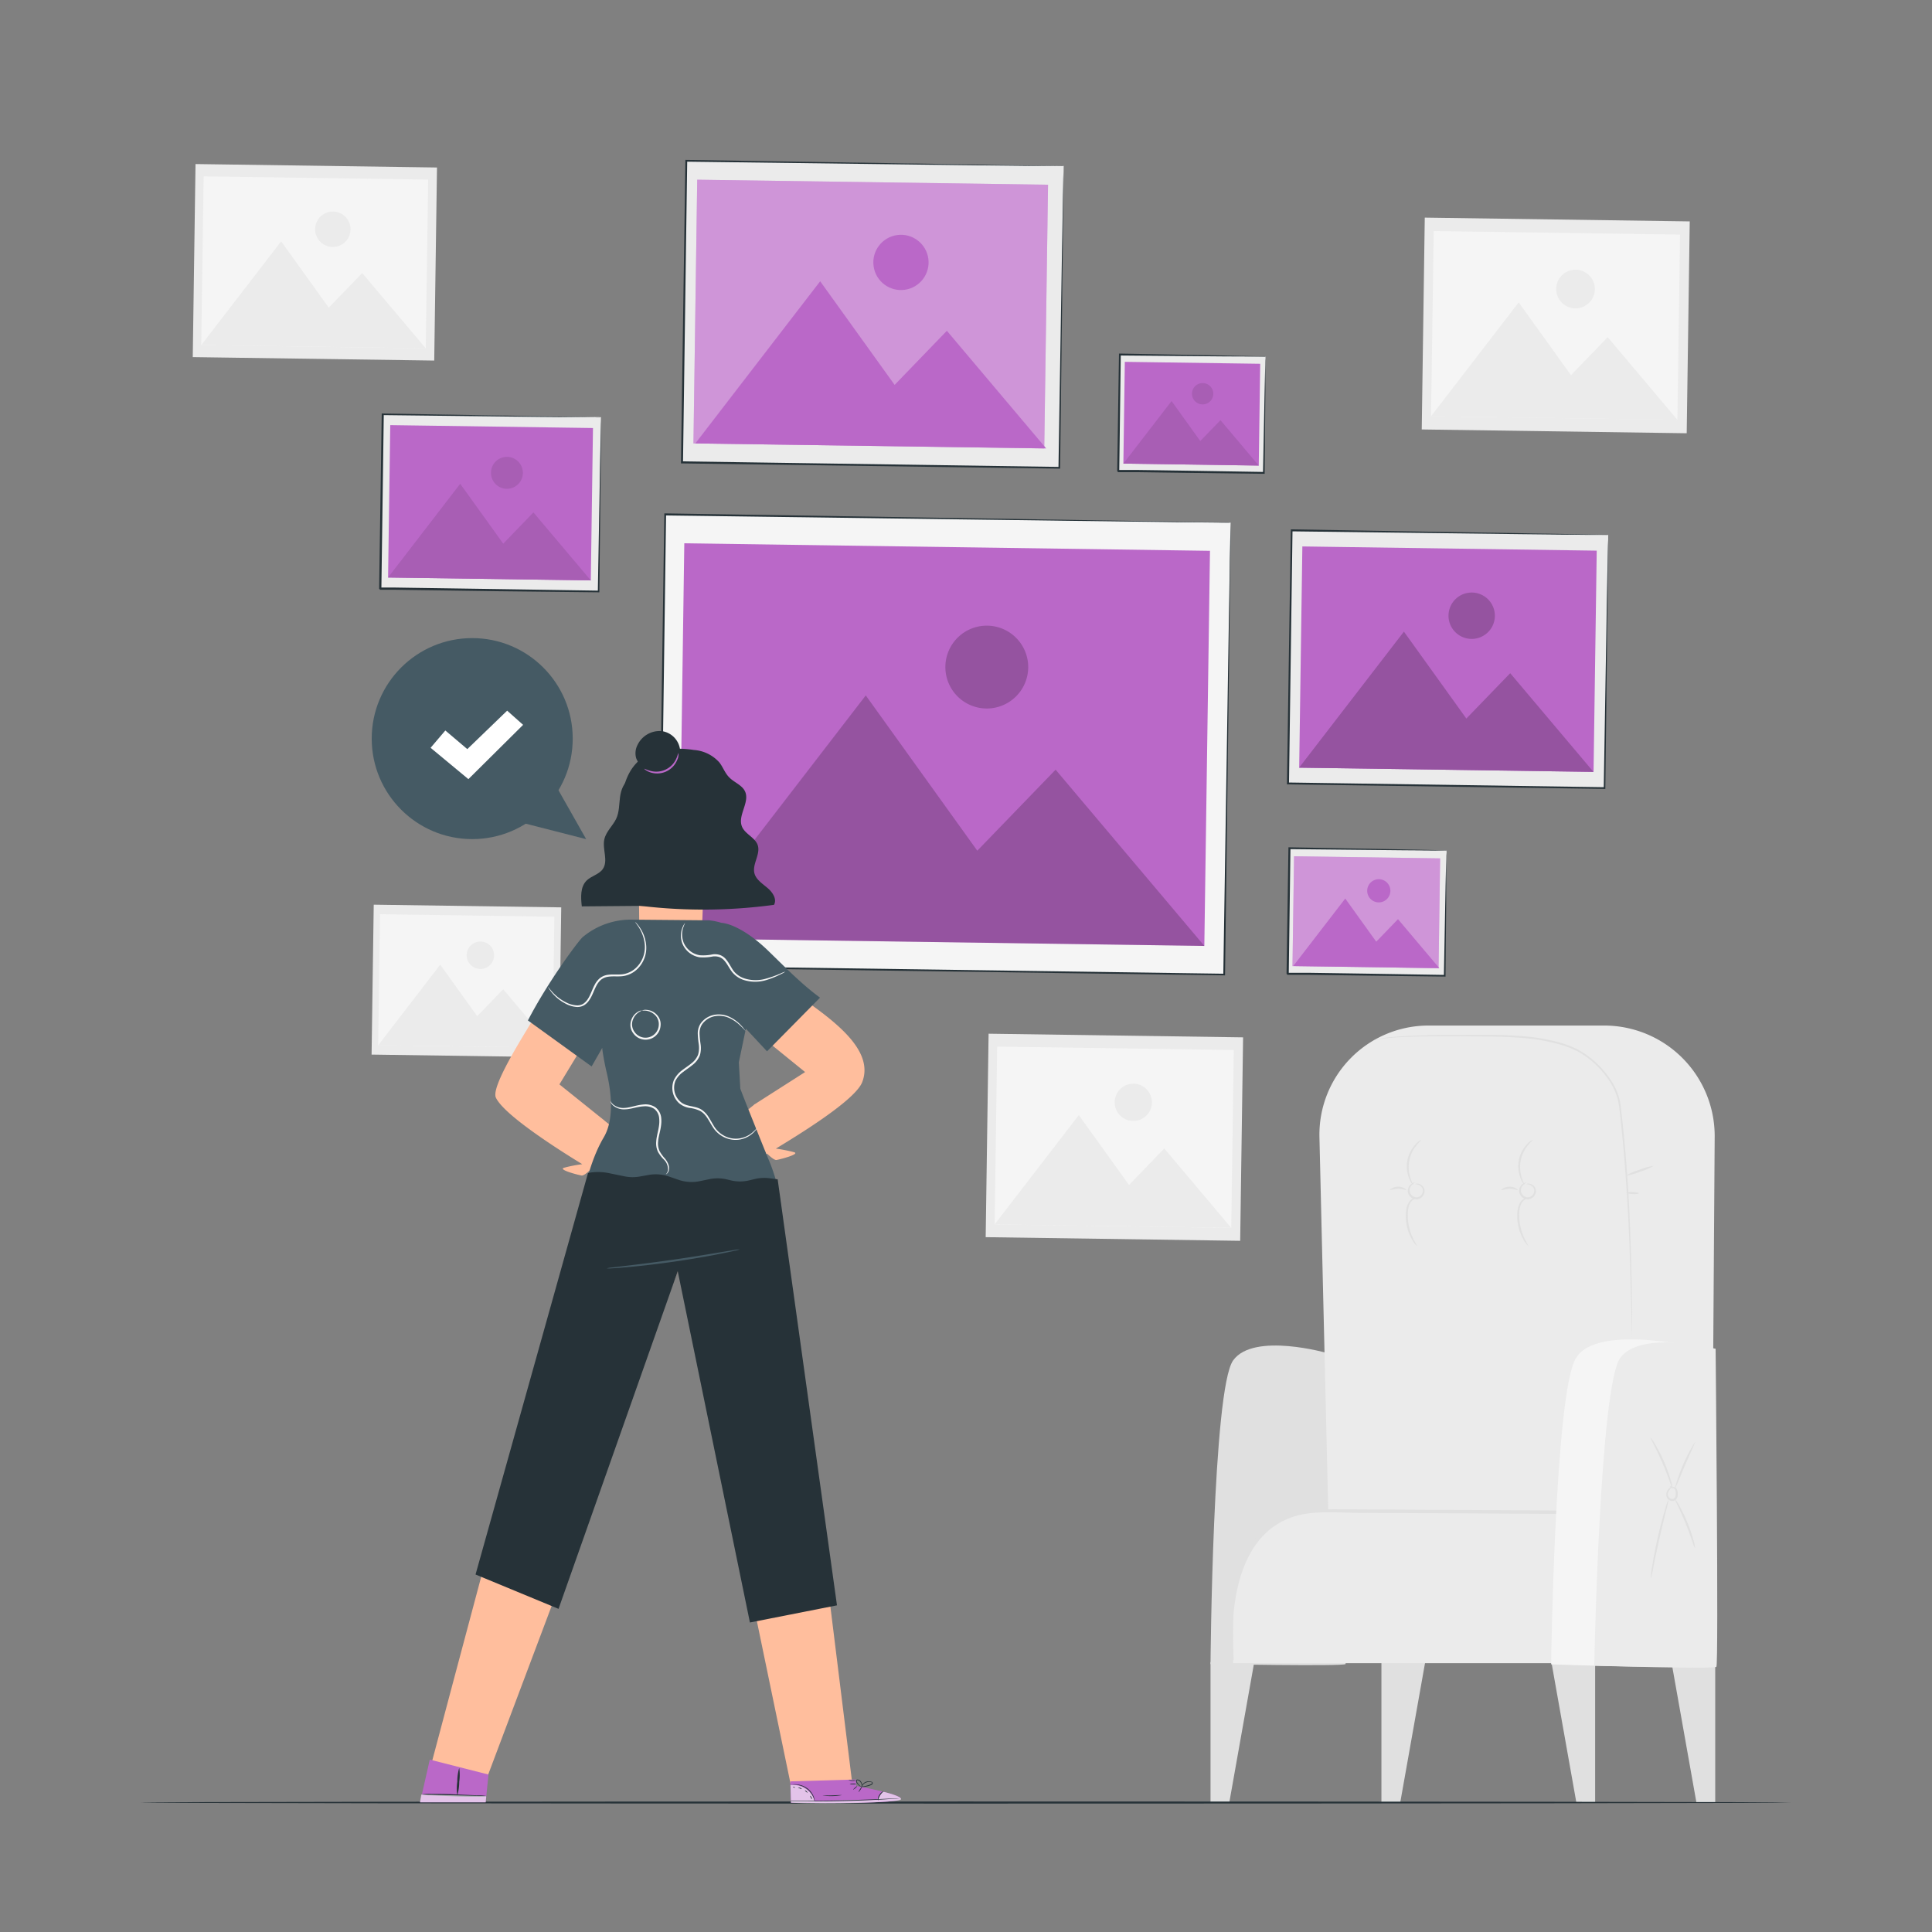 <svg xmlns="http://www.w3.org/2000/svg" viewBox="0 0 500 500"><rect x="0" y="0" width="500" height="500" fill="#808080" stroke="none"/><g id="freepik--background-complete--inject-5"><path d="M424.53,270.64a20,20,0,0,1-4.29,1.7,20.18,20.18,0,0,1-4.46,1.21,20,20,0,0,1,4.29-1.7A20.87,20.87,0,0,1,424.53,270.64Z" style="fill:#e0e0e0"></path><polygon points="313.28 430.15 313.28 466.49 318.14 466.49 324.67 429.75 313.28 430.15" style="fill:#e0e0e0"></polygon><polygon points="357.51 430.15 357.51 466.49 362.38 466.49 368.91 429.75 357.51 430.15" style="fill:#e0e0e0"></polygon><polygon points="412.82 430.15 412.82 466.49 407.96 466.49 401.43 429.75 412.82 430.15" style="fill:#e0e0e0"></polygon><polygon points="443.9 430.15 443.9 466.49 439.03 466.49 432.5 429.75 443.9 430.15" style="fill:#e0e0e0"></polygon><path d="M343.67,350.22s-19.22-5.55-24.53,1.84-5.86,78.6-5.86,78.6,34.31.62,34.94,0S343.67,350.22,343.67,350.22Z" style="fill:#e0e0e0"></path><path d="M442.92,417.67l.84-123.46A28.61,28.61,0,0,0,415,265.41H369.7a28.24,28.24,0,0,0-28.23,28.91l2.91,123.35Z" style="fill:#ebebeb"></path><path d="M442.92,417.67s-17.47-25.77-38-26.62-64.79,0-64.79,0-19.62.75-21,25.05v14.33H442.92Z" style="fill:#ebebeb"></path><path d="M402.75,391.79l-50.81-.26c-5.31,0-11.34-.68-16.48.78-15.15,4.29-17.37,23.66-16.17,37,0,.54-.8.54-.85,0-1-11.21.17-26.9,9.75-34.36,5.53-4.3,11.95-4.37,18.55-4.34l56,.3a.43.43,0,0,1,0,.85Z" style="fill:#e0e0e0"></path><path d="M355.45,269.27l.33-.12c.21-.06.54-.18,1-.28s1-.18,1.63-.28,1.39-.17,2.24-.24c3.37-.29,8.26-.47,14.31-.51,3,0,6.34,0,9.89,0a102.59,102.59,0,0,1,11.35.52,51.72,51.72,0,0,1,6.07,1.09,28.07,28.07,0,0,1,6.07,2.16,24.28,24.28,0,0,1,9.49,9.51,16.07,16.07,0,0,1,1.26,3.25,23.79,23.79,0,0,1,.52,3.39c.27,2.23.48,4.43.7,6.6.42,4.33.72,8.52,1,12.51.5,8,.72,15.18.87,21.22s.19,10.94.22,14.32c0,1.66,0,3,0,3.89,0,.42,0,.76,0,1a1.35,1.35,0,0,1,0,.35,1.6,1.6,0,0,1,0-.35c0-.25,0-.59,0-1,0-.92-.07-2.23-.12-3.89-.1-3.41-.23-8.29-.39-14.31s-.45-13.23-1-21.2c-.26-4-.58-8.17-1-12.49-.22-2.16-.44-4.36-.7-6.59a24.16,24.16,0,0,0-.51-3.32,15.86,15.86,0,0,0-1.23-3.14,22.07,22.07,0,0,0-4-5.37,22.85,22.85,0,0,0-5.22-3.93,27.85,27.85,0,0,0-5.95-2.13,52.17,52.17,0,0,0-6-1.1,106.49,106.49,0,0,0-11.3-.56c-3.55-.06-6.86-.1-9.88-.1-6,0-10.93.11-14.3.34l-2.23.2-1.63.23c-.43.07-.75.18-1,.23A1.37,1.37,0,0,1,355.45,269.27Z" style="fill:#e0e0e0"></path><path d="M427.91,301.74a13.91,13.91,0,0,1-3.44,1.48,13.43,13.43,0,0,1-3.6,1,13.72,13.72,0,0,1,3.43-1.48A13.45,13.45,0,0,1,427.91,301.74Z" style="fill:#e0e0e0"></path><path d="M424.09,308.83c0,.14-.74.23-1.62.19s-1.61-.19-1.6-.33.73-.23,1.62-.19S424.09,308.69,424.09,308.83Z" style="fill:#e0e0e0"></path><path d="M395,306.47s.14-.13.47-.16a2,2,0,0,1,1.31.46,1.91,1.91,0,0,1,.65,2,2.24,2.24,0,0,1-1.94,1.63,2.3,2.3,0,0,1-2.15-1.33,2.1,2.1,0,0,1,.16-2.06,2.14,2.14,0,0,1,1.05-.88c.31-.11.49-.1.5-.07a3.09,3.09,0,0,0-1.24,1.14,1.76,1.76,0,0,0,0,1.66,1.87,1.87,0,0,0,1.69,1,1.77,1.77,0,0,0,1.5-1.25,1.48,1.48,0,0,0-.43-1.55A2.26,2.26,0,0,0,395,306.47Z" style="fill:#e0e0e0"></path><path d="M396.68,295c.05.06-.54.51-1.26,1.42a9.16,9.16,0,0,0-1.88,4,9.29,9.29,0,0,0,.32,4.44c.36,1.11.75,1.73.68,1.78a4.18,4.18,0,0,1-1-1.65,8.5,8.5,0,0,1-.49-4.67,8.39,8.39,0,0,1,2.11-4.18A3.86,3.86,0,0,1,396.68,295Z" style="fill:#e0e0e0"></path><path d="M395.56,322.48a5.23,5.23,0,0,1-1.29-1.68,12.29,12.29,0,0,1-1.56-4.9,12.11,12.11,0,0,1,.06-2.84,4.45,4.45,0,0,1,.89-2.2A2.67,2.67,0,0,1,395,310c.38-.09.59,0,.59,0a3.15,3.15,0,0,0-1.63,1.12c-.75,1-.89,2.84-.72,4.76a14.29,14.29,0,0,0,1.36,4.77C395.15,321.78,395.63,322.43,395.56,322.48Z" style="fill:#e0e0e0"></path><path d="M388.54,308c-.11-.09.77-.89,2.14-.89s2.25.78,2.14.88a19.43,19.43,0,0,0-2.14-.35A20.92,20.92,0,0,0,388.54,308Z" style="fill:#e0e0e0"></path><path d="M366.18,306.47s.15-.13.48-.16a2,2,0,0,1,1.31.46,1.91,1.91,0,0,1,.64,2,2.22,2.22,0,0,1-1.93,1.63,2.3,2.3,0,0,1-2.15-1.33,2.13,2.13,0,0,1,.15-2.06,2.2,2.2,0,0,1,1.06-.88c.31-.11.49-.1.5-.07a3.09,3.09,0,0,0-1.24,1.14,1.76,1.76,0,0,0,0,1.66,1.87,1.87,0,0,0,1.69,1,1.78,1.78,0,0,0,1.5-1.25,1.48,1.48,0,0,0-.43-1.55A2.28,2.28,0,0,0,366.18,306.47Z" style="fill:#e0e0e0"></path><path d="M367.85,295c0,.06-.54.51-1.27,1.42a8.9,8.9,0,0,0-1.55,8.48c.36,1.11.75,1.73.68,1.78a4.05,4.05,0,0,1-1-1.65,8.31,8.31,0,0,1,1.62-8.85A3.86,3.86,0,0,1,367.85,295Z" style="fill:#e0e0e0"></path><path d="M366.73,322.48a5.23,5.23,0,0,1-1.29-1.68,12.19,12.19,0,0,1-1.5-7.74,4.45,4.45,0,0,1,.89-2.2,2.59,2.59,0,0,1,1.33-.88c.37-.09.59,0,.59,0a3.11,3.11,0,0,0-1.63,1.12c-.75,1-.89,2.84-.72,4.76a14.06,14.06,0,0,0,1.36,4.77C366.32,321.78,366.8,322.43,366.73,322.48Z" style="fill:#e0e0e0"></path><path d="M359.71,308c-.11-.09.77-.89,2.14-.89s2.25.78,2.14.88a19.43,19.43,0,0,0-2.14-.35A20.33,20.33,0,0,0,359.71,308Z" style="fill:#e0e0e0"></path><path d="M442.4,349.39s-29.4-7.6-34.72,2.4-6.25,78.94-6.25,78.94,42.45,1.57,42.55-.22S442.4,349.39,442.4,349.39Z" style="fill:#f5f5f5"></path><path d="M444,349.07s-19.41-5-24.71,2.39-6.7,79.62-6.7,79.62,31,.91,31.61.29S444,349.07,444,349.07Z" style="fill:#ebebeb"></path><path d="M432.61,385.06s.07-.18.37-.22a1,1,0,0,1,1,.63,3,3,0,0,1,.19,1.65,1.67,1.67,0,0,1-.47,1,1.36,1.36,0,0,1-1.14.31,1.54,1.54,0,0,1-1.2-1,2,2,0,0,1,0-1.36,2.64,2.64,0,0,1,1.26-1.35l0,.21c-.32-.15-.49-.24-.47-.28s.2,0,.55.05l.21.05-.18.16a3,3,0,0,0-1,1.31,1.27,1.27,0,0,0,.84,1.72.9.9,0,0,0,1.05-.83,3.19,3.19,0,0,0-.05-1.43.81.81,0,0,0-.64-.56C432.76,385,432.64,385.09,432.61,385.06Z" style="fill:#e0e0e0"></path><path d="M427.09,372a7.72,7.72,0,0,1,1.23,1.74,38,38,0,0,1,2.36,4.59,38.57,38.57,0,0,1,1.74,4.86,7.86,7.86,0,0,1,.44,2.09c-.16,0-1.06-3.08-2.66-6.74S427,372,427.09,372Z" style="fill:#e0e0e0"></path><path d="M438.68,373.17c.13.07-1.19,2.76-2.64,6.14s-2.52,6.17-2.66,6.12a43.91,43.91,0,0,1,5.3-12.26Z" style="fill:#e0e0e0"></path><path d="M427.22,408.56a16.65,16.65,0,0,1,.34-3.09c.29-1.9.77-4.5,1.41-7.36s1.33-5.41,1.88-7.25a16.36,16.36,0,0,1,1-2.93,20,20,0,0,1-.66,3c-.46,1.86-1.09,4.42-1.73,7.27s-1.18,5.43-1.56,7.3A20.61,20.61,0,0,1,427.22,408.56Z" style="fill:#e0e0e0"></path><path d="M438.65,400.65c-.15,0-1-2.91-2.41-6.39s-2.88-6.19-2.75-6.26a6.36,6.36,0,0,1,1.12,1.68,38.07,38.07,0,0,1,2.11,4.38,39.16,39.16,0,0,1,1.56,4.6A6.54,6.54,0,0,1,438.65,400.65Z" style="fill:#e0e0e0"></path><rect x="101.31" y="229.61" width="38.8" height="48.53" transform="translate(-134.87 370.94) rotate(-89.18)" style="fill:#ebebeb"></rect><rect x="103.72" y="231.31" width="33.91" height="45.12" transform="translate(-134.9 370.91) rotate(-89.18)" style="fill:#f5f5f5"></rect><polygon points="97.88 270.51 113.93 249.65 123.5 262.98 130.23 256.02 142.99 271.15 97.88 270.51" style="fill:#ebebeb"></polygon><path d="M127.87,247.27a3.55,3.55,0,1,1-3.5-3.6A3.54,3.54,0,0,1,127.87,247.27Z" style="fill:#ebebeb"></path><rect x="56.5" y="36.65" width="49.97" height="62.5" transform="translate(12.43 148.39) rotate(-89.18)" style="fill:#ebebeb"></rect><rect x="59.6" y="38.84" width="43.67" height="58.11" transform="translate(12.39 148.35) rotate(-89.18)" style="fill:#f5f5f5"></rect><polygon points="52.08 89.31 72.76 62.46 85.08 79.62 93.74 70.67 110.18 90.14 52.08 89.31" style="fill:#ebebeb"></polygon><path d="M90.71,59.39a4.58,4.58,0,1,1-4.51-4.64A4.57,4.57,0,0,1,90.71,59.39Z" style="fill:#ebebeb"></path><rect x="375.2" y="49.93" width="54.83" height="68.58" transform="translate(312.65 485.59) rotate(-89.18)" style="fill:#ebebeb"></rect><rect x="378.6" y="52.34" width="47.93" height="63.76" transform="translate(312.6 485.54) rotate(-89.18)" style="fill:#f5f5f5"></rect><polygon points="370.35 107.73 393.04 78.26 406.57 97.09 416.07 87.26 434.1 108.64 370.35 107.73" style="fill:#ebebeb"></polygon><path d="M412.74,74.89a5,5,0,1,1-4.95-5.09A5,5,0,0,1,412.74,74.89Z" style="fill:#ebebeb"></path><rect x="262.06" y="261.38" width="52.66" height="65.87" transform="translate(-10.01 578.47) rotate(-89.18)" style="fill:#ebebeb"></rect><rect x="265.33" y="263.69" width="46.03" height="61.24" transform="translate(-10.05 578.42) rotate(-89.18)" style="fill:#f5f5f5"></rect><polygon points="257.4 316.88 279.2 288.58 292.19 306.67 301.31 297.23 318.63 317.76 257.4 316.88" style="fill:#ebebeb"></polygon><path d="M298.12,285.35a4.82,4.82,0,1,1-4.75-4.89A4.82,4.82,0,0,1,298.12,285.35Z" style="fill:#ebebeb"></path></g><g id="freepik--Floor--inject-5"><path d="M463.62,466.49c0,.16-95.65.28-213.61.28s-213.63-.12-213.63-.28,95.63-.27,213.63-.27S463.62,466.34,463.62,466.49Z" style="fill:#263238"></path></g><g id="freepik--Images--inject-5"><rect x="342.01" y="129.62" width="65.51" height="81.94" transform="translate(198.84 542.88) rotate(-89.18)" style="fill:#ebebeb"></rect><path d="M416.2,138.42h-1.55l-4.45,0-16.78-.18-59.16-.73.24-.22c-.27,19.49-.58,41.84-.91,65.49h0l-.26-.27,81.94,1.22-.22.21c.33-19.72.6-36.06.79-47.5.1-5.72.19-10.2.24-13.28,0-1.52.06-2.69.08-3.5s0-1.22,0-1.22,0,.39,0,1.17,0,2,0,3.47c0,3.06-.07,7.53-.13,13.23-.14,11.47-.33,27.86-.57,47.64v.22h-.22L333.33,203h-.26v-.26h0c.35-23.65.68-46,1-65.49V137h.23l59.3,1,16.73.3,4.4.09,1.13,0Z" style="fill:#263238"></path><rect x="346.08" y="132.5" width="57.26" height="76.19" transform="translate(198.79 542.82) rotate(-89.18)" style="fill:#BA68C8"></rect><polygon points="336.21 198.67 363.33 163.46 379.49 185.96 390.84 174.22 412.39 199.76 336.21 198.67" style="fill:#BA68C8"></polygon><path d="M386.87,159.44a6,6,0,1,1-5.91-6.09A6,6,0,0,1,386.87,159.44Z" style="fill:#BA68C8"></path><polygon points="336.21 198.67 363.33 163.46 379.49 185.96 390.84 174.22 412.39 199.76 336.21 198.67" style="opacity:0.2"></polygon><g style="opacity:0.2"><path d="M386.87,159.44a6,6,0,1,1-5.91-6.09A6,6,0,0,1,386.87,159.44Z"></path></g><rect x="186.85" y="32.46" width="78.08" height="97.66" transform="translate(141.39 305.99) rotate(-89.18)" style="fill:#ebebeb"></rect><path d="M275.27,43h-1.84l-5.3-.05-20-.22-70.52-.89.24-.23c-.33,23.23-.7,49.87-1.09,78.06h0l-.26-.27,97.65,1.44-.22.22c.38-23.52.7-43,.92-56.63.12-6.82.22-12.16.29-15.82,0-1.82.06-3.22.08-4.17s0-1.45,0-1.45,0,.47,0,1.4l0,4.13c0,3.65-.09,9-.17,15.78-.16,13.66-.4,33.19-.69,56.76v.22h-.21l-97.65-1.35h-.26v-.26h0c.41-28.19.8-54.82,1.14-78.06v-.23h.24l70.66,1.13,19.94.34,5.26.11,1.34,0Z" style="fill:#263238"></path><rect x="191.22" y="35.88" width="68.25" height="90.8" transform="translate(140.85 305.44) rotate(-89.18)" style="fill:#BA68C8"></rect><rect x="191.22" y="35.88" width="68.25" height="90.8" transform="translate(140.85 305.44) rotate(-89.18)" style="fill:#fff;opacity:0.3"></rect><polygon points="179.95 114.76 212.26 72.79 231.53 99.61 245.05 85.61 270.74 116.05 179.95 114.76" style="fill:#BA68C8"></polygon><circle cx="233.17" cy="67.89" r="7.15" transform="translate(-7.04 32.17) rotate(-7.77)" style="fill:#BA68C8"></circle><rect x="337.57" y="215.74" width="32.51" height="40.67" transform="translate(112.71 586.49) rotate(-89.18)" style="fill:#ebebeb"></rect><path d="M374.39,220.11h-3l-8.34-.06-29.32-.3.24-.23c-.13,9.68-.28,20.77-.44,32.5l-.25-.26h1.4l1.4,0,2.78,0,5.48.08,10.55.16,19,.31-.21.21c.18-9.76.34-17.85.44-23.54.07-2.82.12-5.05.15-6.6,0-.74,0-1.33.05-1.75s0-.62,0-.62,0,.19,0,.57v1.71c0,1.54,0,3.75,0,6.56-.05,5.72-.13,13.86-.22,23.68v.21h-.22l-19.05-.24-10.55-.14-5.47-.08-2.79,0-1.4,0h-1.4c.23.24-.32-.32-.26-.27.18-11.73.34-22.82.49-32.5v-.23h.24l29.47.54,8.28.18,2.18.06.55,0Z" style="fill:#263238"></path><rect x="339.38" y="217.17" width="28.42" height="37.81" transform="translate(112.49 586.26) rotate(-89.18)" style="fill:#BA68C8"></rect><rect x="339.38" y="217.17" width="28.42" height="37.81" transform="translate(112.49 586.26) rotate(-89.18)" style="fill:#fff;opacity:0.3"></rect><polygon points="334.69 250.01 348.15 232.54 356.17 243.71 361.8 237.88 372.5 250.56 334.69 250.01" style="fill:#BA68C8"></polygon><path d="M359.83,230.54a3,3,0,1,1-2.93-3A3,3,0,0,1,359.83,230.54Z" style="fill:#BA68C8"></path><rect x="104.42" y="101.89" width="45.12" height="56.44" transform="translate(-4.93 255.22) rotate(-89.18)" style="fill:#ebebeb"></rect><path d="M155.52,108h-1.08l-3.07,0-11.56-.1-40.73-.47.24-.22c-.18,13.43-.39,28.82-.62,45.11.06.06-.48-.5-.24-.26h1l1,0,1.94,0,3.86.06,7.61.11,14.64.22,26.43.41-.22.21c.24-13.56.44-24.81.58-32.69.08-3.93.14-7,.18-9.16,0-1,.05-1.85.06-2.42s0-.84,0-.84,0,.26,0,.8,0,1.35,0,2.38c0,2.12,0,5.19-.07,9.1-.09,7.92-.21,19.22-.36,32.84v.21h-.22L128.44,153l-14.64-.21-7.6-.1-3.87-.06-1.94,0-1,0h-1c.22.23-.33-.32-.27-.27.25-16.29.47-31.68.67-45.11v-.24h.23l40.87.7,11.51.23,3,.07.77,0Z" style="fill:#263238"></path><rect x="107.22" y="103.88" width="39.44" height="52.47" transform="translate(-4.97 255.18) rotate(-89.18)" style="fill:#BA68C8"></rect><polygon points="100.43 149.46 119.1 125.2 130.24 140.7 138.05 132.61 152.9 150.21 100.43 149.46" style="fill:#BA68C8"></polygon><path d="M135.32,122.43a4.13,4.13,0,1,1-4.07-4.19A4.13,4.13,0,0,1,135.32,122.43Z" style="fill:#BA68C8"></path><polygon points="100.43 149.46 119.1 125.2 130.24 140.7 138.05 132.61 152.9 150.21 100.43 149.46" style="opacity:0.1"></polygon><g style="opacity:0.1"><path d="M135.32,122.43a4.13,4.13,0,1,1-4.07-4.19A4.13,4.13,0,0,1,135.32,122.43Z"></path></g><rect x="293.39" y="88.22" width="30.13" height="37.69" transform="translate(197 413.97) rotate(-89.18)" style="fill:#ebebeb"></rect><path d="M327.52,92.27a.58.58,0,0,1-.19,0h-2.6L317,92.24,289.83,92l.23-.23c-.12,9-.25,19.25-.4,30.12l-.25-.26h1.3l1.3,0,2.58,0,5.07.07,9.78.15,17.65.29-.22.21c.18-9,.32-16.54.43-21.81.06-2.62.11-4.68.14-6.12,0-.69,0-1.23.05-1.63s0-.57,0-.57a4.89,4.89,0,0,1,0,.53v1.58c0,1.43,0,3.48,0,6.07-.05,5.31-.12,12.86-.2,22v.22h-.21l-17.65-.22-9.78-.13-5.08-.07-2.58,0-1.3,0h-1.3l-.26-.26c.17-10.88.32-21.16.46-30.13V91.5h.24l27.31.51,7.68.17,2,0,.51,0Z" style="fill:#263238"></path><rect x="295.27" y="89.54" width="26.34" height="35.04" transform="translate(196.97 413.94) rotate(-89.18)" style="fill:#BA68C8"></rect><polygon points="290.73 119.98 303.2 103.79 310.63 114.14 315.86 108.74 325.77 120.49 290.73 119.98" style="fill:#BA68C8"></polygon><path d="M314,101.94a2.76,2.76,0,1,1-2.72-2.8A2.77,2.77,0,0,1,314,101.94Z" style="fill:#BA68C8"></path><polygon points="290.73 119.98 303.2 103.79 310.63 114.14 315.86 108.74 325.77 120.49 290.73 119.98" style="opacity:0.1"></polygon><g style="opacity:0.1"><path d="M314,101.94a2.76,2.76,0,1,1-2.72-2.8A2.77,2.77,0,0,1,314,101.94Z"></path></g><rect x="185.98" y="119.53" width="117" height="146.35" transform="translate(48.3 434.4) rotate(-89.18)" style="fill:#f5f5f5"></rect><path d="M318.48,135.25h-.7l-2,0-7.93-.08-29.94-.37L172.15,133.4l.23-.23c-.49,34.81-1,74.73-1.64,117h0l-.26-.26L316.81,252l-.22.22c.55-35.25,1-64.47,1.33-84.89.17-10.22.3-18.23.39-23.7.05-2.73.09-4.82.12-6.24s.05-2.16.05-2.16,0,.71,0,2.11,0,3.49-.06,6.21c-.06,5.45-.16,13.45-.28,23.65-.27,20.45-.65,49.71-1.1,85v.22h-.21l-146.34-2.05h-.26v-.28c.61-42.23,1.19-82.15,1.7-117v-.23h.23L278,134.56l29.89.49,7.89.14,2,0Z" style="fill:#263238"></path><rect x="193.25" y="124.67" width="102.27" height="136.06" transform="translate(48.21 434.31) rotate(-89.18)" style="fill:#BA68C8"></rect><polygon points="175.63 242.86 224.06 179.97 252.92 220.16 273.19 199.19 311.68 244.8 175.63 242.86" style="opacity:0.2"></polygon><g style="opacity:0.2"><path d="M266.1,172.79a10.72,10.72,0,1,1-10.56-10.87A10.73,10.73,0,0,1,266.1,172.79Z"></path></g></g><g id="freepik--Character--inject-5"><path d="M158.05,291.31l-1.74-1.4v-.16l-.07.09-11.46-9.2,4.92-8.1-11.86-8.66c0,.58-11,17-9.51,20.18,2.12,4.55,16.48,13.64,22.36,17.23a35.24,35.24,0,0,0-4.75.93c-1.5.49,3.39,1.79,4.57,2,.46.09,1.41-.64,2.41-1.62l.28.16.31-.74a33.32,33.32,0,0,0,3-3.52,12.23,12.23,0,0,0,.15-3.94Z" style="fill:#ffbe9d"></path><path d="M193.44,287.28l1.74-1.39,0-.16.07.09,13.11-8.37-12.66-10.28,10.95-9.5c8.46,6,19.77,13.81,16.5,22.36-1.78,4.69-16.47,13.65-22.35,17.23a37.54,37.54,0,0,1,4.75.94c1.49.49-3.39,1.78-4.57,2-.46.1-1.41-.64-2.42-1.61l-.27.16L198,298a33.54,33.54,0,0,1-3-3.52,12.61,12.61,0,0,1-.14-3.93Z" style="fill:#ffbe9d"></path><path d="M172.93,248.47h0a8.14,8.14,0,0,0,8.74-7.8c.17-4.42.32-8.89.32-8.89s6.7-.63,7.19-7.27.26-21.95.26-21.95h0a23.11,23.11,0,0,0-23.36,1.5l-1,.7.37,35.69A8.14,8.14,0,0,0,172.93,248.47Z" style="fill:#ffbe9d"></path><path d="M172.62,193.94c-4-.12-7.7,2.52-9.57,5.77s-2.28,7-2.46,10.67a204.19,204.19,0,0,0,.51,21.56,2.3,2.3,0,0,0,.46,1.51,2.89,2.89,0,0,0,1.75.66,136.15,136.15,0,0,0,37,.06c.81-1.46-.32-3.2-1.63-4.32s-2.93-2.15-3.4-3.72c-.74-2.48,1.72-5.14.76-7.56-.72-1.82-3.11-2.71-3.95-4.49-1.41-3,2.23-6.59.61-9.48-.84-1.51-2.81-2.18-4-3.44-1.1-1.11-1.58-2.62-2.53-3.84a9.75,9.75,0,0,0-6.62-3.23,24.51,24.51,0,0,0-6.84-.15" style="fill:#263238"></path><path d="M163.16,201.53c-1.71.84-2.45,2.88-2.7,4.77s-.18,3.88-1,5.61-2.59,3.27-3.05,5.26c-.6,2.57,1.1,5.61-.43,7.77-1,1.39-2.93,1.74-4.15,2.93-1.68,1.65-1.53,4.36-1.26,6.7l22.15-.19" style="fill:#263238"></path><path d="M171.18,199.2a4.9,4.9,0,0,0,4.85-4.84,5.53,5.53,0,0,0-4.79-5.15,6.35,6.35,0,0,0-6.24,3.56,4.67,4.67,0,0,0-.37,3.41,4.72,4.72,0,0,0,2.26,2.58,7.11,7.11,0,0,0,6.91,0" style="fill:#263238"></path><path d="M175.56,194.92a2.88,2.88,0,0,1-.28,1.71,5.61,5.61,0,0,1-7.05,3.23c-1-.37-1.52-.86-1.48-.9s.59.29,1.58.54a5.65,5.65,0,0,0,6.61-3C175.4,195.56,175.47,194.9,175.56,194.92Z" style="fill:#BA68C8"></path><path d="M198.54,272.12l-5.51-5.9-1.82,8.7.38,6.76c0,.34,7.19,18.1,7.19,18.1a43.58,43.58,0,0,1,3.45,21.44l-52.66-1.53s.77-15.33,6.69-25.36c2.7-4.59,2-11.51.75-16.76-.4-1.66-.93-4.4-1.14-6.1l0-.29L153.11,276l-16.49-11.91c5.36-10.33,13.22-20.77,14.16-21.55A19.44,19.44,0,0,1,163,238l20.51.18a16.44,16.44,0,0,1,3.19.65c2.51.18,6.95,2.3,11.87,7,4.15,4,8.77,8.8,13.65,12.36l-13.7,13.88" style="fill:#455a64"></path><path d="M164.38,238.62s.12.08.33.29a8.55,8.55,0,0,1,.78,1,9.51,9.51,0,0,1,1.68,4.26,7.62,7.62,0,0,1-2,6.38,6.67,6.67,0,0,1-3.55,2c-1.43.29-2.88,0-4.27.24a3.69,3.69,0,0,0-1.84.79,5.14,5.14,0,0,0-1.2,1.6c-.64,1.19-1,2.49-1.77,3.59a4.3,4.3,0,0,1-1.37,1.38,3.42,3.42,0,0,1-1.79.46,7,7,0,0,1-3.07-.9,11.26,11.26,0,0,1-3.55-2.9,9.47,9.47,0,0,1-.71-1c-.14-.24-.21-.38-.19-.39s.35.49,1.06,1.28a11.74,11.74,0,0,0,3.55,2.7,6.77,6.77,0,0,0,2.91.8,3,3,0,0,0,1.56-.42,4.11,4.11,0,0,0,1.2-1.25c.67-1,1.06-2.32,1.71-3.57a5.81,5.81,0,0,1,1.32-1.75,4.2,4.2,0,0,1,2.09-.92c1.52-.22,3,.05,4.26-.22a6.3,6.3,0,0,0,3.3-1.82,7.29,7.29,0,0,0,1.76-3,7.63,7.63,0,0,0,.27-3,10.11,10.11,0,0,0-1.48-4.19C164.76,239.08,164.34,238.65,164.38,238.62Z" style="fill:#f5f5f5"></path><path d="M166.16,261.54a1.76,1.76,0,0,1,.9-.2,3.94,3.94,0,0,1,2.39.8,3.85,3.85,0,0,1,1.15,1.35,3.45,3.45,0,0,1,.35,2,3.89,3.89,0,0,1-7.12,1.84,3.54,3.54,0,0,1-.68-1.94,3.88,3.88,0,0,1,.36-1.75,3.83,3.83,0,0,1,1.7-1.85,1.84,1.84,0,0,1,.88-.27c0,.05-.3.14-.77.45a3.94,3.94,0,0,0-1.48,1.82,3.31,3.31,0,0,0,.37,3.26,3.44,3.44,0,0,0,6.27-1.62,3.3,3.3,0,0,0-1.26-3,4,4,0,0,0-2.17-.88C166.49,261.51,166.17,261.58,166.16,261.54Z" style="fill:#f5f5f5"></path><path d="M203.25,251.46a7.07,7.07,0,0,1-1.26.7,22.57,22.57,0,0,1-3.64,1.47,9.86,9.86,0,0,1-5.84,0,6.43,6.43,0,0,1-2.93-1.94c-.79-.95-1.28-2.11-2.05-3a3.19,3.19,0,0,0-1.36-1,3.9,3.9,0,0,0-1.67-.16,12.58,12.58,0,0,1-3.46.21,5.8,5.8,0,0,1-4.47-3.62,5.74,5.74,0,0,1,0-3.93,5,5,0,0,1,.48-1c.14-.2.22-.3.24-.29a13.64,13.64,0,0,0-.53,1.32,5.79,5.79,0,0,0,.17,3.73,5.47,5.47,0,0,0,4.21,3.27,11.88,11.88,0,0,0,3.34-.24,4.32,4.32,0,0,1,1.9.19,3.71,3.71,0,0,1,1.58,1.19c.83,1,1.31,2.17,2,3.05a6,6,0,0,0,2.69,1.8,9.57,9.57,0,0,0,5.58.07,28.46,28.46,0,0,0,3.66-1.29A8.42,8.42,0,0,1,203.25,251.46Z" style="fill:#f5f5f5"></path><path d="M196,291.8a.66.66,0,0,1-.07.15c-.06.09-.14.23-.26.4a6.41,6.41,0,0,1-1.29,1.29,6.9,6.9,0,0,1-2.64,1.22,6.67,6.67,0,0,1-3.82-.32,7.1,7.1,0,0,1-3.54-3c-.9-1.38-1.6-3.12-3.13-4a8.29,8.29,0,0,0-2.65-.79,5.58,5.58,0,0,1-2.82-1.21,5.37,5.37,0,0,1-1.39-6A7,7,0,0,1,176.5,277c.84-.65,1.72-1.2,2.47-1.84a5.19,5.19,0,0,0,1.7-2.24,6.39,6.39,0,0,0,.16-2.72,22.89,22.89,0,0,1-.25-2.73,4.71,4.71,0,0,1,.72-2.56,5.6,5.6,0,0,1,4-2.34,6.5,6.5,0,0,1,3.77.73,9.63,9.63,0,0,1,2.35,1.69,11.35,11.35,0,0,1,1.2,1.36,3.51,3.51,0,0,1,.36.53s-.54-.69-1.7-1.74a10,10,0,0,0-2.34-1.58,6.25,6.25,0,0,0-3.59-.62,5.19,5.19,0,0,0-3.69,2.21,4.22,4.22,0,0,0-.62,2.32,26.32,26.32,0,0,0,.26,2.68,6.67,6.67,0,0,1-.16,2.93,5.64,5.64,0,0,1-1.84,2.47c-.79.67-1.67,1.22-2.48,1.86a6.4,6.4,0,0,0-2,2.27,4.83,4.83,0,0,0,1.25,5.42c1.43,1.36,3.65,1,5.37,2a6.05,6.05,0,0,1,1.95,2c.48.75.88,1.51,1.31,2.21a6.79,6.79,0,0,0,3.3,2.9,6.41,6.41,0,0,0,3.63.37,6.78,6.78,0,0,0,2.58-1.09A9.24,9.24,0,0,0,196,291.8Z" style="fill:#f5f5f5"></path><path d="M172.34,303.9a2.19,2.19,0,0,0,.53-1,3.54,3.54,0,0,0-1.15-2.89,9.42,9.42,0,0,1-1.42-1.88,5.12,5.12,0,0,1-.47-2.69c.1-1.92,1-3.87.77-5.95a3.41,3.41,0,0,0-1.29-2.52,4.24,4.24,0,0,0-2.63-.66c-1.8.09-3.42.76-4.87.78a4.35,4.35,0,0,1-3.2-1.05,2.38,2.38,0,0,1-.54-.75c-.09-.2-.11-.31-.09-.31a4.86,4.86,0,0,0,.77.91,4.21,4.21,0,0,0,3,.83c1.38-.06,2.94-.75,4.87-.89a4.65,4.65,0,0,1,3,.73,3.94,3.94,0,0,1,1.51,2.88c.21,2.27-.71,4.23-.81,6a4.75,4.75,0,0,0,.38,2.47,9.71,9.71,0,0,0,1.31,1.83,5.12,5.12,0,0,1,1,1.69,2.94,2.94,0,0,1,.08,1.48C172.85,303.73,172.32,303.92,172.34,303.9Z" style="fill:#f5f5f5"></path><path d="M151.44,308.82c-1,1.5-40.32,149.62-40.32,149.62L125,462.82,178,322Z" style="fill:#ffbe9d"></path><polygon points="175.39 320.67 204.59 461.6 220.65 462.24 202.22 313.21 175.39 320.67" style="fill:#ffbe9d"></polygon><path d="M152.18,303.57,123.07,407.48l21.48,8.89L175.4,329l18.68,90.9,22.53-4.44L201.26,305.21l-2.1-.28a10.68,10.68,0,0,0-3.82.2l-1.4.34a10.29,10.29,0,0,1-4.84,0l-1-.24a10.4,10.4,0,0,0-4.51-.06l-2.49.51a10.32,10.32,0,0,1-5.51-.35l-2.48-.85a10.41,10.41,0,0,0-5.22-.41l-2.35.42a10.45,10.45,0,0,1-3.94-.06l-4-.82a13.9,13.9,0,0,0-5-.12Z" style="fill:#263238"></path><path d="M191.43,323.33a6.23,6.23,0,0,1-1.32.37c-.86.2-2.11.46-3.65.77-3.09.62-7.37,1.38-12.13,2.06s-9.08,1.16-12.22,1.43c-1.57.14-2.84.24-3.72.28a6.28,6.28,0,0,1-1.37,0,7.91,7.91,0,0,1,1.35-.22l3.7-.44c3.13-.37,7.44-.9,12.19-1.58s9-1.39,12.13-1.91l3.68-.61A7.8,7.8,0,0,1,191.43,323.33Z" style="fill:#455a64"></path><path d="M221.61,462.21l-.07-1.68-17,.49.14,5.52,1.05,0c4.67.11,23.75.28,26.83-.68C236.05,464.82,221.61,462.21,221.61,462.21Z" style="fill:#BA68C8"></path><g style="opacity:0.6"><path d="M210.84,466.26a5.37,5.37,0,0,0-2.26-3.29,6,6,0,0,0-4-1l.13,4.39Z" style="fill:#fff"></path></g><g style="opacity:0.6"><path d="M228.67,463.72s5.07,1.21,4.47,2-19.89,1.29-28.42.82l0-.35,22.5-.41S227.69,463.78,228.67,463.72Z" style="fill:#fff"></path></g><path d="M204.48,466.19a1.51,1.51,0,0,0,.29,0l.83,0,3.07,0c2.6,0,6.19,0,10.14-.1s7.55-.27,10.14-.42l3.06-.2.84-.07a1.91,1.91,0,0,0,.28,0h-.29l-.83,0-3.07.14c-2.59.11-6.17.26-10.13.36s-7.54.14-10.14.15l-3.07,0h-.83Z" style="fill:#263238"></path><path d="M227.24,466a6.13,6.13,0,0,1,.53-1.37,5.82,5.82,0,0,1,1-1.12,2.15,2.15,0,0,0-1.19,1A2,2,0,0,0,227.24,466Z" style="fill:#263238"></path><path d="M222.19,463.8s.27-.24.51-.61.39-.69.34-.72-.28.25-.52.62S222.14,463.78,222.19,463.8Z" style="fill:#263238"></path><path d="M220.8,463.17s.3-.14.58-.39.48-.48.45-.52-.31.13-.59.39S220.76,463.13,220.8,463.17Z" style="fill:#263238"></path><path d="M219.89,461.71a2.14,2.14,0,0,0,.88.08,2.2,2.2,0,0,0,.88-.11,2.11,2.11,0,0,0-.88-.08A2.2,2.2,0,0,0,219.89,461.71Z" style="fill:#263238"></path><path d="M219.56,460.67a2.66,2.66,0,0,0,2,.09,5.43,5.43,0,0,0-1,0A6.45,6.45,0,0,0,219.56,460.67Z" style="fill:#263238"></path><path d="M222.72,462.42a3.23,3.23,0,0,0,1.08,0,6.59,6.59,0,0,0,1.15-.26,3.9,3.9,0,0,0,.65-.27.52.52,0,0,0,.26-.32.39.39,0,0,0-.17-.4,2.07,2.07,0,0,0-2.45.6,1.76,1.76,0,0,0-.33.69.52.52,0,0,0,0,.27,2.69,2.69,0,0,1,.47-.87,1.85,1.85,0,0,1,.91-.59,1.8,1.8,0,0,1,1.29,0c.18.11.12.3-.07.41a2.87,2.87,0,0,1-.6.26,8.17,8.17,0,0,1-1.11.3C223.13,462.38,222.72,462.39,222.72,462.42Z" style="fill:#263238"></path><path d="M223,462.46a.89.89,0,0,0,.1-.7,1.55,1.55,0,0,0-.32-.73,1.08,1.08,0,0,0-.91-.49.39.39,0,0,0-.32.47,1,1,0,0,0,.19.45,3.22,3.22,0,0,0,.53.6,1.56,1.56,0,0,0,.64.39s-.22-.18-.53-.49a3.39,3.39,0,0,1-.48-.59c-.15-.21-.26-.59,0-.64s.55.21.72.4a1.67,1.67,0,0,1,.33.65A3.44,3.44,0,0,1,223,462.46Z" style="fill:#263238"></path><path d="M204.69,461.88s.48-.05,1.25,0a5.72,5.72,0,0,1,2.75,1,5.11,5.11,0,0,1,1.77,2.19c.28.67.32,1.12.36,1.12a1.13,1.13,0,0,0,0-.32,4.81,4.81,0,0,0-.21-.84,4.91,4.91,0,0,0-1.79-2.3,5.4,5.4,0,0,0-2.86-.95,4,4,0,0,0-.93.05A1.12,1.12,0,0,0,204.69,461.88Z" style="fill:#263238"></path><path d="M212.92,464.67a15,15,0,0,0,4.94-.09c0-.05-1.11,0-2.47.06S212.93,464.61,212.92,464.67Z" style="fill:#263238"></path><path d="M209.61,464.75s.1.22.22.45.19.44.24.43.08-.25-.06-.51S209.65,464.71,209.61,464.75Z" style="fill:#263238"></path><path d="M208.32,463.34s.08.2.26.36.35.26.39.22-.07-.2-.25-.36S208.36,463.3,208.32,463.34Z" style="fill:#263238"></path><path d="M206.52,462.73s.23,0,.48.12.44.19.48.16-.1-.25-.42-.34S206.5,462.68,206.52,462.73Z" style="fill:#263238"></path><path d="M205.24,462.45c0,.05.08.13.22.18s.27,0,.29,0-.08-.13-.22-.17S205.25,462.4,205.24,462.45Z" style="fill:#263238"></path><polygon points="111.23 455.39 108.72 466.44 125.69 466.44 126.42 459.25 111.23 455.39" style="fill:#BA68C8"></polygon><path d="M126,464.83a11,11,0,0,1-2.48.16c-1.53,0-3.64,0-6-.1l-6-.26a11.88,11.88,0,0,1-2.46-.22,11.3,11.3,0,0,1,2.47-.15c1.53,0,3.64,0,6,.11l5.95.26A13.21,13.21,0,0,1,126,464.83Z" style="fill:#263238"></path><path d="M118.85,457.54a12.75,12.75,0,0,1,0,3.58,13,13,0,0,1-.5,3.55,11.89,11.89,0,0,1,0-3.58A12.13,12.13,0,0,1,118.85,457.54Z" style="fill:#263238"></path><polyline points="108.72 466.44 125.69 466.44 125.85 464.83 109.03 464.42 108.72 466.25" style="fill:#fff;opacity:0.6"></polyline></g><g id="freepik--speech-bubble--inject-5"><circle cx="122.21" cy="191.15" r="26.01" style="fill:#455a64"></circle><polygon points="133.84 212.6 151.7 217.17 143.31 202.36 133.84 212.6" style="fill:#455a64"></polygon><polygon points="115.25 189.05 111.44 193.53 121.22 201.64 135.38 187.59 131.25 183.92 120.94 193.87 115.25 189.05" style="fill:#fff"></polygon></g></svg>
